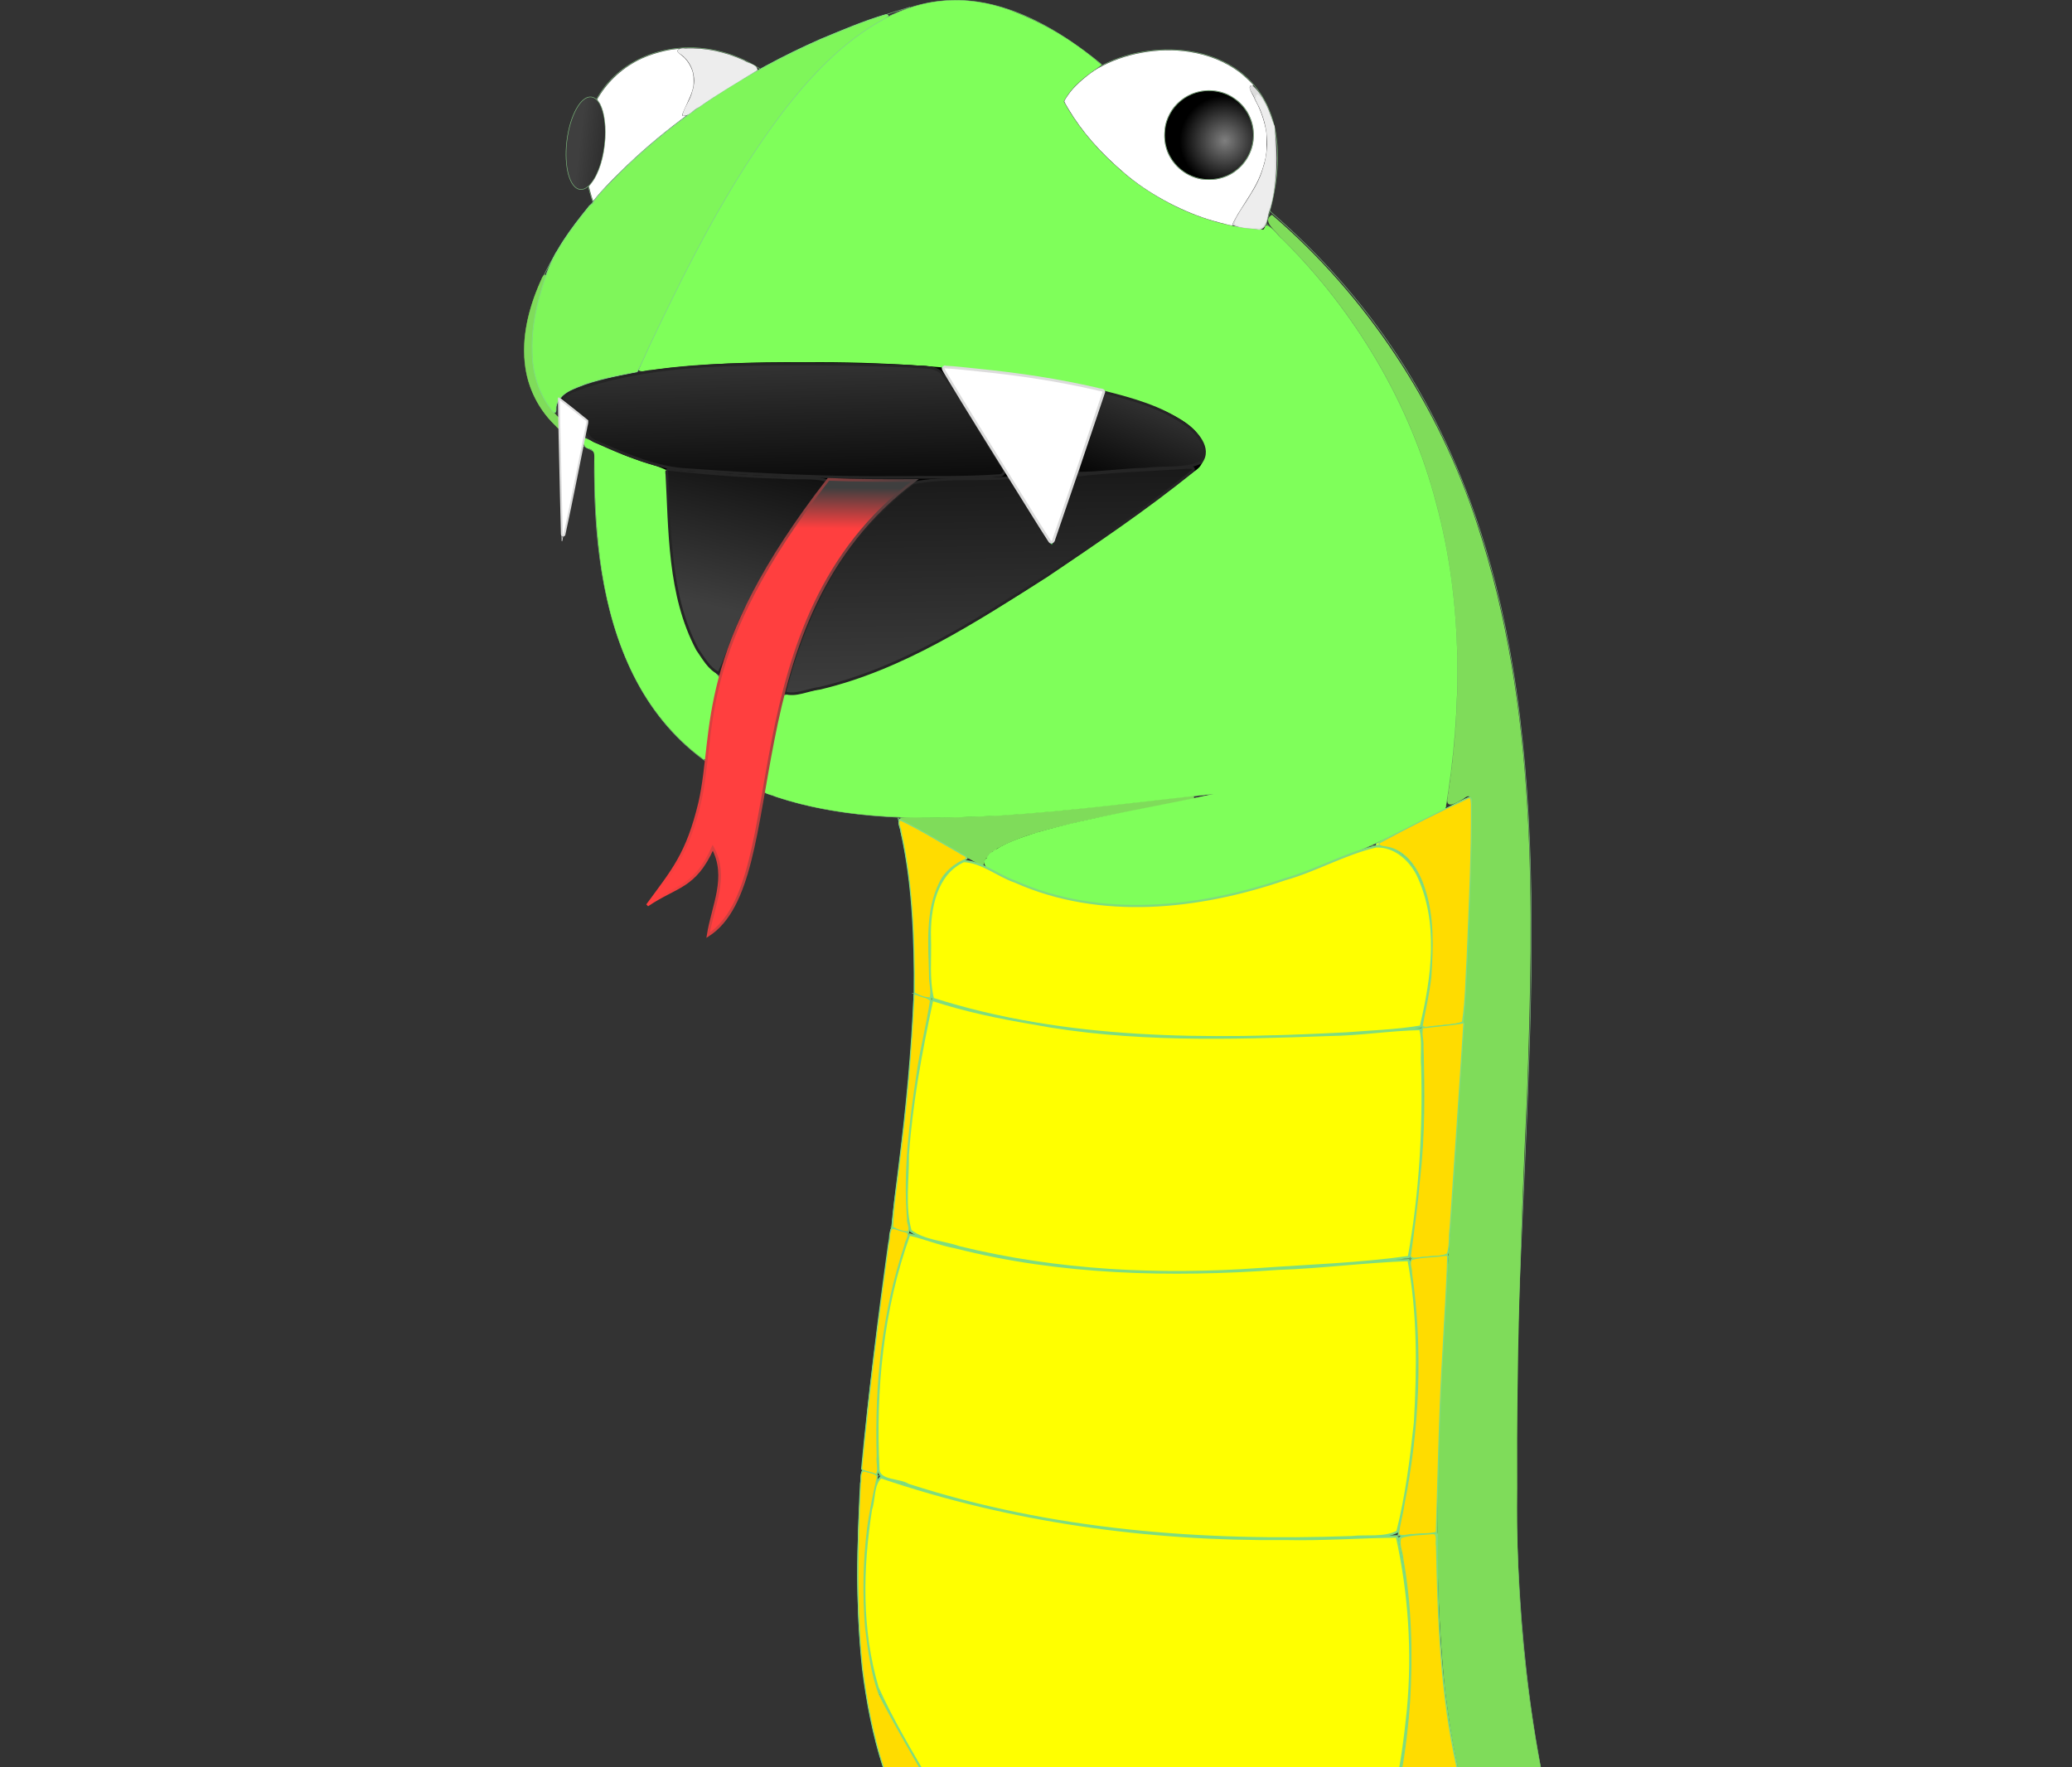 <?xml version="1.0" encoding="UTF-8" standalone="no"?>
<svg
   xmlns:osb="http://www.openswatchbook.org/uri/2009/osb"
   xmlns:dc="http://purl.org/dc/elements/1.1/"
   xmlns:cc="http://creativecommons.org/ns#"
   xmlns:rdf="http://www.w3.org/1999/02/22-rdf-syntax-ns#"
   xmlns:svg="http://www.w3.org/2000/svg"
   xmlns="http://www.w3.org/2000/svg"
   xmlns:xlink="http://www.w3.org/1999/xlink"
   xmlns:sodipodi="http://sodipodi.sourceforge.net/DTD/sodipodi-0.dtd"
   xmlns:inkscape="http://www.inkscape.org/namespaces/inkscape"
   version="1.1"
   id="svg2"
   viewBox="0 0 170 145"
   height="145"
   width="170"
   inkscape:version="0.91 r"
   sodipodi:docname="guido.svg">
  <rect x="0" y="0" width="170" height="145" fill="#333333" stroke="none"/>
  <sodipodi:namedview
     pagecolor="#ffffff"
     bordercolor="#666666"
     borderopacity="1"
     objecttolerance="10"
     gridtolerance="10"
     guidetolerance="10"
     inkscape:pageopacity="0"
     inkscape:pageshadow="2"
     inkscape:window-width="1920"
     inkscape:window-height="1028"
     id="namedview123"
     showgrid="false"
     inkscape:zoom="1.1480087"
     inkscape:cx="-62.487495"
     inkscape:cy="-23.530895"
     inkscape:window-x="0"
     inkscape:window-y="0"
     inkscape:window-maximized="1"
     inkscape:current-layer="svg2" />
  <defs
     id="defs4">
    <linearGradient
       id="linearGradient4100">
      <stop
         style="stop-color:#7f7f7f;stop-opacity:1;"
         offset="0"
         id="stop4102" />
      <stop
         style="stop-color:#000000;stop-opacity:1;"
         offset="1"
         id="stop4104" />
    </linearGradient>
    <linearGradient
       id="linearGradient4038"
       osb:paint="solid">
      <stop
         style="stop-color:#000000;stop-opacity:1;"
         offset="0"
         id="stop4040" />
    </linearGradient>
    <linearGradient
       id="linearGradient3992"
       osb:paint="solid">
      <stop
         style="stop-color:#ffffff;stop-opacity:1;"
         offset="0"
         id="stop3994" />
    </linearGradient>
    <linearGradient
       id="linearGradient3948"
       osb:paint="solid">
      <stop
         style="stop-color:#dc7f25;stop-opacity:1;"
         offset="0"
         id="stop3950" />
    </linearGradient>
    <linearGradient
       id="linearGradient3930"
       osb:paint="solid">
      <stop
         style="stop-color:#ff7f00;stop-opacity:1;"
         offset="0"
         id="stop3932" />
    </linearGradient>
    <linearGradient
       id="linearGradient3905"
       osb:paint="gradient">
      <stop
         style="stop-color:#000000;stop-opacity:1;"
         offset="0"
         id="stop3907" />
      <stop
         style="stop-color:#000000;stop-opacity:0;"
         offset="1"
         id="stop3910" />
    </linearGradient>
    <linearGradient
       id="linearGradient4141"
       osb:paint="solid">
      <stop
         style="stop-color:#bf7f20;stop-opacity:1;"
         offset="0"
         id="stop4143" />
    </linearGradient>
    <linearGradient
       id="linearGradient3907"
       osb:paint="solid">
      <stop
         style="stop-color:#dcdcdc;stop-opacity:1;"
         offset="0"
         id="stop3909" />
    </linearGradient>
    <linearGradient
       id="linearGradient3901"
       osb:paint="solid">
      <stop
         style="stop-color:#252525;stop-opacity:1;"
         offset="0"
         id="stop3903" />
    </linearGradient>
    <linearGradient
       id="linearGradient3889"
       osb:paint="solid">
      <stop
         style="stop-color:#7f2000;stop-opacity:1;"
         offset="0"
         id="stop3891" />
    </linearGradient>
    <linearGradient
       id="linearGradient3833"
       osb:paint="solid">
      <stop
         style="stop-color:#bf2000;stop-opacity:1;"
         offset="0"
         id="stop3835" />
    </linearGradient>
    <linearGradient
       id="linearGradient3827"
       osb:paint="solid">
      <stop
         style="stop-color:#5a3f3f;stop-opacity:1;"
         offset="0"
         id="stop3829" />
    </linearGradient>
    <linearGradient
       id="linearGradient4859">
      <stop
         style="stop-color:#3f3f3f;stop-opacity:1;"
         offset="0"
         id="stop4861" />
      <stop
         style="stop-color:#3f3f3f;stop-opacity:0;"
         offset="1"
         id="stop4863" />
    </linearGradient>
    <linearGradient
       id="linearGradient4841">
      <stop
         style="stop-color:#323232;stop-opacity:1;"
         offset="0"
         id="stop4843" />
      <stop
         style="stop-color:#323232;stop-opacity:0;"
         offset="1"
         id="stop4845" />
    </linearGradient>
    <linearGradient
       id="linearGradient4833">
      <stop
         style="stop-color:#3f3f3f;stop-opacity:1;"
         offset="0"
         id="stop4835" />
      <stop
         style="stop-color:#252525;stop-opacity:1;"
         offset="1"
         id="stop4837" />
    </linearGradient>
    <linearGradient
       id="linearGradient4122">
      <stop
         style="stop-color:#ff3f3f;stop-opacity:1;"
         offset="0"
         id="stop4124" />
      <stop
         style="stop-color:#3f3f3f;stop-opacity:1;"
         offset="1"
         id="stop4126" />
    </linearGradient>
    <linearGradient
       xlink:href="#linearGradient4122"
       id="linearGradient4128"
       x1="2318.765"
       y1="1247.002"
       x2="2319.551"
       y2="1171.112"
       gradientUnits="userSpaceOnUse"
       gradientTransform="matrix(0.044,0,0,0.044,-33.254,-11.505)" />
    <linearGradient
       xlink:href="#linearGradient4122"
       id="linearGradient4165"
       x1="1982.035"
       y1="1597.7"
       x2="2491.212"
       y2="1597.7"
       gradientUnits="userSpaceOnUse"
       gradientTransform="matrix(0.044,0,0,0.044,-33.254,-11.505)" />
    <radialGradient
       gradientTransform="matrix(0.048,0,0,0.048,-66.099,-48.611)"
       xlink:href="#linearGradient4100"
       id="radialGradient4831"
       cx="3470.661"
       cy="1253.438"
       fx="3470.661"
       fy="1253.438"
       r="77.048"
       gradientUnits="userSpaceOnUse" />
    <linearGradient
       gradientTransform="matrix(0.044,0,0,0.044,-49.877,-49.31)"
       xlink:href="#linearGradient4833"
       id="linearGradient4839"
       x1="2238.138"
       y1="1267.404"
       x2="2310.628"
       y2="1267.404"
       gradientUnits="userSpaceOnUse" />
    <linearGradient
       xlink:href="#linearGradient4841"
       id="linearGradient4847"
       x1="1597.324"
       y1="782.723"
       x2="1603.966"
       y2="1061.674"
       gradientUnits="userSpaceOnUse"
       gradientTransform="matrix(0.044,0,0,0.044,-2.329,-4.465)" />
    <linearGradient
       xlink:href="#linearGradient4841"
       id="linearGradient4849"
       x1="2135.291"
       y1="828.724"
       x2="2064.506"
       y2="1004.729"
       gradientUnits="userSpaceOnUse"
       gradientTransform="matrix(0.044,0,0,0.044,-2.329,-4.465)" />
    <linearGradient
       xlink:href="#linearGradient4859"
       id="linearGradient4857"
       x1="1885.487"
       y1="1406.347"
       x2="1874.471"
       y2="699.008"
       gradientUnits="userSpaceOnUse"
       gradientTransform="matrix(0.044,0,0,0.044,-2.329,-4.465)" />
    <linearGradient
       xlink:href="#linearGradient4859"
       id="linearGradient4865"
       x1="1337.789"
       y1="1222.684"
       x2="1422.846"
       y2="850.75"
       gradientUnits="userSpaceOnUse"
       gradientTransform="matrix(0.044,0,0,0.044,-2.329,-4.465)" />
  </defs>
  <g
     id="g4388">
    <ellipse
       style="display:inline;fill:#000000;fill-opacity:1;stroke:#252525;stroke-width:0.291;stroke-miterlimit:4;stroke-dasharray:none;stroke-dashoffset:0;stroke-opacity:1"
       id="path4173"
       cx="78.253"
       cy="39.336"
       rx="27.494"
       ry="20.329" />
    <path
       inkscape:connector-curvature="0"
       style="display:inline;fill:none;stroke:none"
       d="M 98.565,38.239 C 84.19,39.237 69.748,40.053 54.44,38.49 18.319,26.887 104.602,26.616 98.565,38.239 Z"
       id="path3078" />
    <path
       inkscape:connector-curvature="0"
       style="display:inline;fill:none;stroke:#7fbe7f;stroke-width:0.044px;stroke-linecap:butt;stroke-linejoin:miter;stroke-opacity:1"
       d="m 54.692,38.616 c 0.34,16.437 2.099,31.566 43.748,-0.251"
       id="path3082" />
    <path
       inkscape:connector-curvature="0"
       style="display:inline;fill:none;stroke:#7fbe7f;stroke-width:0.044px;stroke-linecap:butt;stroke-linejoin:miter;stroke-opacity:1"
       d="M 87.251,8.319 C 90.909,1.465 109.505,1.567 103.72,18.879 97.483,18.666 90.633,14.498 87.251,8.319 Z"
       id="path3084" />
    <circle
       style="display:inline;fill:url(#radialGradient4831);fill-opacity:1;stroke:#7fbe7f;stroke-width:0.048;stroke-opacity:1"
       id="path3086"
       cx="99.194"
       cy="11.085"
       r="3.646" />
    <path
       inkscape:connector-curvature="0"
       style="display:inline;fill:none;stroke:#7fbe7f;stroke-width:0.044px;stroke-linecap:butt;stroke-linejoin:miter;stroke-opacity:1"
       d="M 48.793,37.075 C 33.855,29.908 50.046,7.707 74.661,0.584"
       id="path3879" />
    <path
       inkscape:connector-curvature="0"
       style="display:inline;fill:none;stroke:#7fbe7f;stroke-width:0.044px;stroke-linecap:butt;stroke-linejoin:miter;stroke-opacity:1"
       d="M 52.305,30.452 C 65.306,1.8 75.734,-6.699 90.395,5.296"
       id="path3881" />
    <path
       inkscape:connector-curvature="0"
       style="display:inline;fill:none;stroke:#7fbe7f;stroke-width:0.044px;stroke-linecap:butt;stroke-linejoin:miter;stroke-opacity:1"
       d="M 48.783,37.044 C 47.972,73.215 74.948,67.951 100.351,65.031"
       id="path3885" />
    <path
       inkscape:connector-curvature="0"
       style="display:inline;fill:none;stroke:#7fbe7f;stroke-width:0.044px;stroke-linecap:butt;stroke-linejoin:miter;stroke-opacity:1"
       d="M 48.704,16.763 C 44.971,5.968 55.225,1.023 62.349,5.651"
       id="path3887" />
    <ellipse
       style="display:inline;fill:url(#linearGradient4839);fill-opacity:1;stroke:#7fbe7f;stroke-width:0.044;stroke-opacity:1"
       id="path3891"
       transform="matrix(0.993,0.121,-0.121,0.993,0,0)"
       cx="49.105"
       cy="5.848"
       rx="1.556"
       ry="3.822" />
    <path
       inkscape:connector-curvature="0"
       style="display:inline;fill:none;stroke:#7fbe7f;stroke-width:0.044px;stroke-linecap:butt;stroke-linejoin:miter;stroke-opacity:1"
       d="m 104.097,17.245 c 36.805,31.589 13.019,86.203 22.887,130.568"
       id="path3893" />
    <path
       inkscape:connector-curvature="0"
       style="display:inline;fill:none;stroke:#7fbe7f;stroke-width:0.044px;stroke-linecap:butt;stroke-linejoin:miter;stroke-opacity:1"
       d="m 73.674,67.123 c 5.746,20.995 -8.569,55.464 -1.036,78.292 l 52.336,11.085 C 112.037,143.27 120.699,98.809 120.707,65.298 91.088,81.325 83.817,72.329 73.674,67.123 Z"
       id="path3895" />
    <path
       inkscape:connector-curvature="0"
       style="display:inline;fill:none;stroke:#7fbe7f;stroke-width:0.044px;stroke-linecap:butt;stroke-linejoin:miter;stroke-opacity:1"
       d="m 74.839,81.476 c 13.568,4.743 29.817,4.17 45.157,2.489"
       id="path3897" />
    <path
       inkscape:connector-curvature="0"
       style="display:inline;fill:none;stroke:#7fbe7f;stroke-width:0.044px;stroke-linecap:butt;stroke-linejoin:miter;stroke-opacity:1"
       d="m 73.061,100.677 c 15.879,5.636 30.724,3.516 45.691,2.311"
       id="path3899" />
    <path
       inkscape:connector-curvature="0"
       style="display:inline;fill:none;stroke:#7fbe7f;stroke-width:0.044px;stroke-linecap:butt;stroke-linejoin:miter;stroke-opacity:1"
       d="m 70.75,120.589 c 15.764,5.852 31.527,6.371 47.291,5.156"
       id="path3901" />
    <path
       inkscape:connector-curvature="0"
       style="display:inline;fill:none;stroke:none"
       d="m 55.059,4.074 c 3.163,1.435 1.873,3.948 0.126,6.348"
       id="path3984" />
    <path
       inkscape:connector-curvature="0"
       style="display:inline;fill:none;stroke:none"
       d="m 100.944,5.394 c 5.438,5.939 2.471,9.476 -0.063,13.137"
       id="path3986-7" />
    <path
       inkscape:connector-curvature="0"
       style="display:inline;fill:none;stroke:#7fbe7f;stroke-width:0.044px;stroke-linecap:butt;stroke-linejoin:miter;stroke-opacity:1"
       d="m 103.898,18.342 c 17.952,16.791 16.425,37.749 14.708,47.896"
       id="path3988" />
    <path
       inkscape:connector-curvature="0"
       style="display:inline;fill:none;stroke:#7fbe7f;stroke-width:0.044px;stroke-linecap:butt;stroke-linejoin:miter;stroke-opacity:1"
       d="M 100.306,65.031 C 91.834,66.824 80.474,68.284 80.661,71.076"
       id="path3992-2" />
    <path
       inkscape:connector-curvature="0"
       style="display:inline;fill:none;stroke:#7fbe7f;stroke-width:0.044px;stroke-linecap:butt;stroke-linejoin:miter;stroke-opacity:1"
       d="m 79.506,70.409 c -3.371,0.749 -3.838,5.48 -3.111,11.6 -0.898,3.575 -2.873,14.238 -1.822,19.112 -1.777,4.398 -3.282,13.078 -2.578,19.956 -1.571,5.748 -1.689,12.119 0,17.912 l 4.089,7.2"
       id="path3994-1" />
    <path
       inkscape:connector-curvature="0"
       style="display:inline;fill:none;stroke:#7fbe7f;stroke-width:0.044px;stroke-linecap:butt;stroke-linejoin:miter;stroke-opacity:1"
       d="m 112.49,69.422 c 5.218,-0.729 6.074,7.955 4.171,14.867 0.75,6.589 -0.133,12.877 -0.962,18.939 0.927,6.31 1.303,12.499 -0.99,22.746 2.3,9.692 0.738,21.331 -2.263,27.88"
       id="path3996" />
    <path
       inkscape:connector-curvature="0"
       style="display:inline;fill:none;stroke:#000000;stroke-width:0.044px;stroke-linecap:butt;stroke-linejoin:miter;stroke-opacity:1"
       d="m 124.841,156.501 2.089,-8.845"
       id="path4022" />
    <path
       inkscape:connector-curvature="0"
       style="display:inline;fill:#7fdc5a;fill-opacity:1;stroke:none"
       d="m 104.33,17.642 c -0.836,0.5 0.375,1.327 0.694,1.783 5.84,5.729 10.253,12.914 12.512,20.795 2.403,8.216 2.526,17.012 1.2,25.395 -0.025,0.854 0.997,0.089 1.339,-0.072 0.893,-0.757 0.475,0.707 0.583,1.172 -0.007,11.51 -1.03,22.987 -1.701,34.47 -0.782,12.423 -1.662,24.931 -0.414,37.353 0.744,6.044 1.906,12.486 5.927,17.286 0.57,0.437 0.589,-0.787 0.738,-1.083 0.553,-2.462 1.286,-4.93 1.671,-7.402 -1.781,-8.282 -2.504,-16.766 -2.393,-25.238 -0.065,-10.76 0.298,-21.515 0.803,-32.262 0.543,-15.67 0.873,-31.77 -4.098,-46.841 -3.177,-9.765 -9.037,-18.666 -16.817,-25.362 l -0.017,0 -0.028,0.006 z"
       id="path4024" />
    <path
       inkscape:connector-curvature="0"
       style="display:inline;fill:#7fdc5a;fill-opacity:1;stroke:none"
       d="m 97.79,65.302 c -7.041,0.764 -14.082,1.75 -21.177,1.773 -0.903,0.012 -1.812,-0.067 -2.713,0.006 -0.189,0.214 0.287,0.316 0.397,0.43 2.107,1.133 4.14,2.394 6.26,3.504 0.291,-0.028 0.159,-0.484 0.377,-0.636 0.136,0.038 0.199,-0.082 0.149,-0.198 0.046,-0.153 0.193,-0.124 0.299,-0.159 -0.006,-0.106 0.062,-0.216 0.183,-0.151 0.121,-0.069 0.155,-0.246 0.328,-0.291 2.09,-1.149 4.478,-1.623 6.787,-2.175 3.051,-0.697 6.14,-1.192 9.192,-1.872 0.19,-0.046 0.101,-0.289 -0.082,-0.232 z"
       id="path4036-5" />
    <path
       inkscape:connector-curvature="0"
       style="display:inline;fill:#7fff5a;fill-opacity:1;stroke:none"
       d="m 78.089,0.033 c -3.389,0.051 -6.528,1.763 -9.05,3.906 -4.262,3.759 -7.383,8.592 -10.191,13.487 -2.364,4.197 -4.519,8.528 -6.457,12.933 0.229,0.239 0.688,-0.018 1,0.011 4.197,-0.547 8.433,-0.686 12.662,-0.647 6.199,-0.065 12.396,0.383 18.537,1.217 3.67,0.61 7.378,1.283 10.82,2.723 1.31,0.614 2.857,1.374 3.336,2.863 0.229,0.822 -0.045,1.78 -0.82,2.203 -5.687,4.335 -11.528,8.481 -17.685,12.121 -4.217,2.43 -8.614,4.751 -13.406,5.783 -0.845,0.214 -1.761,0.207 -2.582,0.422 -0.658,2.556 -1.141,5.161 -1.594,7.761 0.06,0.374 0.634,0.353 0.911,0.519 5.939,1.993 12.311,1.895 18.494,1.584 5.86,-0.373 11.684,-1.156 17.521,-1.781 -4.846,1.079 -9.776,1.813 -14.554,3.17 -1.324,0.425 -2.694,0.873 -3.805,1.72 -0.213,0.056 -0.142,0.354 -0.358,0.439 -0.277,0.348 0.007,0.757 0.378,0.864 3.836,2.036 8.177,3.219 12.542,3.027 5.46,-0.092 10.758,-1.73 15.787,-3.747 3.073,-1.236 6.039,-2.706 9.009,-4.172 1.407,-8.289 1.456,-16.96 -0.748,-25.128 -2.139,-8.187 -6.6,-15.689 -12.586,-21.647 -0.445,-0.374 -0.793,-0.956 -1.319,-1.19 -0.21,0.079 -0.124,0.459 -0.431,0.353 C 99.572,18.623 95.797,17.001 92.72,14.625 90.566,12.858 88.618,10.801 87.27,8.333 87.951,7.008 89.208,6.156 90.384,5.325 88.343,3.561 85.996,2.083 83.48,1.071 81.77,0.372 79.944,-0.033 78.089,0.033 Z"
       id="path4042" />
    <path
       inkscape:connector-curvature="0"
       style="display:inline;fill:#7fff5a;fill-opacity:1;stroke:none"
       d="m 47.919,35.973 c -0.141,0.343 -0.019,0.725 0.358,0.829 0.645,0.116 0.454,0.742 0.487,1.232 0.05,5.92 0.545,12.055 3.248,17.419 1.324,2.63 3.218,5 5.59,6.76 0.194,0.224 0.474,0.063 0.422,-0.217 0.176,-2.14 0.555,-4.274 1.072,-6.353 -0.709,-0.797 -1.547,-1.556 -2.035,-2.542 -1.809,-3.413 -2.022,-7.391 -2.239,-11.184 -0.061,-1.105 -0.096,-2.21 -0.093,-3.317 -0.788,-0.414 -1.753,-0.592 -2.598,-0.932 -1.429,-0.47 -2.81,-1.13 -4.166,-1.759 l -0.047,0.064 z"
       id="path4044" />
    <path
       inkscape:connector-curvature="0"
       style="display:inline;fill:none;stroke:#7fdc5a;stroke-width:0.044px;stroke-linecap:butt;stroke-linejoin:miter;stroke-opacity:1"
       d="M 45.976,34.465 C 41.447,30.287 44.636,22.612 45.63,20.699"
       id="path4046-5" />
    <path
       inkscape:connector-curvature="0"
       style="display:inline;fill:#7fdc5a;fill-opacity:1;stroke:#7fdc5a;stroke-width:0.031;stroke-miterlimit:4;stroke-dasharray:none;stroke-dashoffset:0;stroke-opacity:1"
       d="m 44.67,22.561 c -0.184,0.107 -0.217,0.36 -0.32,0.534 -0.976,2.204 -1.599,4.665 -1.232,7.085 0.256,1.738 1.088,3.374 2.334,4.612 0.171,0.154 0.32,0.359 0.514,0.475 0.185,0.007 0.118,-0.248 0.125,-0.365 -0.018,-0.198 0.024,-0.435 -0.178,-0.557 -1.249,-1.202 -1.986,-2.872 -2.175,-4.585 -0.105,-0.916 -0.055,-1.846 0.012,-2.763 0.178,-1.459 0.557,-2.889 1.046,-4.271 0.035,-0.086 -0.026,-0.187 -0.125,-0.165 z"
       id="path4048-0" />
    <path
       inkscape:connector-curvature="0"
       style="display:inline;fill:#7ff65a;fill-opacity:1;stroke:#7fdc7f;stroke-width:0.063;stroke-miterlimit:4;stroke-dasharray:none;stroke-dashoffset:0;stroke-opacity:1"
       d="m 72.705,1.19 c -1.838,0.527 -3.603,1.303 -5.374,2.03 -5.997,2.636 -11.616,6.23 -16.314,10.812 -0.787,0.821 -1.646,1.593 -2.318,2.51 -0.029,0.23 -0.308,0.242 -0.415,0.452 -1.436,1.774 -2.86,3.641 -3.562,5.842 -0.646,1.888 -1.115,3.871 -1.063,5.887 -0.018,1.836 0.557,3.723 1.766,5.119 0.288,0.083 0.162,-0.372 0.216,-0.534 0.178,-0.836 1.061,-1.238 1.766,-1.556 1.554,-0.637 3.22,-0.915 4.862,-1.232 0.46,-0.813 0.796,-1.722 1.219,-2.567 3.075,-6.459 6.327,-12.891 10.639,-18.625 2.33,-3.048 5.003,-5.915 8.411,-7.767 0.044,-0.031 0.598,-0.323 0.167,-0.371 z"
       id="path4054-7" />
    <path
       inkscape:connector-curvature="0"
       style="display:inline;fill:#dcff25;fill-opacity:1;stroke:#7fdc7f;stroke-width:0.063;stroke-miterlimit:4;stroke-dasharray:none;stroke-dashoffset:0;stroke-opacity:1"
       d="m 120.552,65.423 c -0.923,0.334 -1.753,0.898 -2.643,1.315 -1.632,0.866 -3.351,1.591 -4.978,2.468 -0.138,0.251 0.285,0.239 0.432,0.23 1.505,0.037 2.648,1.291 3.214,2.589 1.015,2.327 1.016,4.946 0.885,7.444 -0.102,1.607 -0.415,3.183 -0.808,4.74 0.107,0.251 0.492,0.034 0.699,0.064 0.896,-0.118 1.821,-0.144 2.699,-0.312 0.163,-1.806 0.209,-3.647 0.319,-5.466 0.209,-4.228 0.348,-8.461 0.345,-12.694 -0.018,-0.123 0.046,-0.403 -0.163,-0.377 z"
       id="path4062" />
    <path
       inkscape:connector-curvature="0"
       style="display:inline;fill:#dcff25;fill-opacity:1;stroke:#7fdc7f;stroke-width:0.063;stroke-miterlimit:4;stroke-dasharray:none;stroke-dashoffset:0;stroke-opacity:1"
       d="m 73.75,67.254 c 0.023,0.624 0.264,1.244 0.363,1.868 0.825,4.065 0.993,8.241 0.904,12.383 0.355,0.25 0.851,0.333 1.277,0.469 0.237,-0.099 0.024,-0.471 0.063,-0.673 -0.182,-1.891 -0.262,-3.802 -0.12,-5.698 0.187,-1.549 0.503,-3.266 1.718,-4.356 0.396,-0.359 0.896,-0.59 1.381,-0.774 0.037,-0.258 -0.391,-0.3 -0.534,-0.457 -1.64,-0.941 -3.269,-1.908 -4.942,-2.788 -0.04,-0.02 -0.074,0.01 -0.11,0.026 z"
       id="path4064" />
    <path
       inkscape:connector-curvature="0"
       style="display:inline;fill:#dcff25;fill-opacity:1;stroke:#7fdc7f;stroke-width:0.063;stroke-miterlimit:4;stroke-dasharray:none;stroke-dashoffset:0;stroke-opacity:1"
       d="m 74.981,81.581 c -0.102,4.809 -0.65,9.597 -1.242,14.366 -0.179,1.559 -0.445,3.116 -0.573,4.677 0.249,0.335 0.76,0.33 1.117,0.502 0.163,0.125 0.372,-0.01 0.286,-0.203 -0.286,-1.633 -0.211,-3.304 -0.211,-4.956 0.164,-3.435 0.673,-6.847 1.278,-10.23 0.215,-1.22 0.491,-2.431 0.772,-3.64 -0.101,-0.249 -0.494,-0.193 -0.703,-0.32 -0.239,-0.057 -0.442,-0.2 -0.674,-0.255 l -0.04,0.048 -0.009,0.011 z"
       id="path4066-1" />
    <path
       inkscape:connector-curvature="0"
       style="display:inline;fill:#dcff25;fill-opacity:1;stroke:#7fdc7f;stroke-width:0.063;stroke-miterlimit:4;stroke-dasharray:none;stroke-dashoffset:0;stroke-opacity:1"
       d="m 119.731,83.993 c -1.021,0.14 -2.073,0.176 -3.078,0.357 0.32,3.463 0.32,6.968 0.012,10.438 -0.219,2.774 -0.648,5.527 -0.953,8.29 0.092,0.331 0.557,0.097 0.791,0.138 0.75,-0.067 1.505,-0.115 2.247,-0.231 0.173,-0.337 0.074,-0.784 0.149,-1.159 0.441,-5.923 0.773,-11.853 1.194,-17.777 -0.025,-0.179 -0.255,-0.045 -0.363,-0.057 z"
       id="path4068-2" />
    <path
       inkscape:connector-curvature="0"
       style="display:inline;fill:#dcff25;fill-opacity:1;stroke:#7fdc7f;stroke-width:0.063;stroke-miterlimit:4;stroke-dasharray:none;stroke-dashoffset:0;stroke-opacity:1"
       d="m 118.668,102.982 c -0.917,0.117 -1.845,0.163 -2.762,0.255 -0.349,0.166 -0.117,0.662 -0.115,0.953 0.835,5.551 0.76,11.226 -0.152,16.763 -0.249,1.677 -0.631,3.332 -0.927,4.995 0.27,0.147 0.63,-0.03 0.93,-0.01 0.742,-0.079 1.51,-0.061 2.236,-0.186 0.043,-5.999 0.296,-12.005 0.664,-17.997 0.078,-1.565 0.203,-3.148 0.273,-4.702 -0.026,-0.074 -0.077,-0.092 -0.147,-0.079 z"
       id="path4070-5" />
    <path
       inkscape:connector-curvature="0"
       style="display:inline;fill:#dcff25;fill-opacity:1;stroke:#7fdc7f;stroke-width:0.126;stroke-miterlimit:4;stroke-dasharray:none;stroke-dashoffset:0;stroke-opacity:1"
       d="m 116.316,125.898 c -0.459,0.146 -1.24,-0.108 -1.54,0.346 1.502,7.054 1.26,14.462 -0.3,21.494 -0.462,2.051 -1.112,4.083 -1.966,6.009 0.563,0.385 1.462,0.341 2.149,0.568 3.321,0.705 6.641,1.424 9.963,2.119 0.281,-0.261 -0.353,-0.618 -0.468,-0.864 -3.49,-4.402 -4.701,-10.088 -5.477,-15.54 -0.649,-4.689 -0.8,-9.431 -0.757,-14.159 -0.426,-0.199 -1.114,0.062 -1.603,0.028 z"
       id="path4072-4" />
    <path
       inkscape:connector-curvature="0"
       style="display:inline;fill:#dcff25;fill-opacity:1;stroke:#7fdc7f;stroke-width:0.044;stroke-miterlimit:4;stroke-dasharray:none;stroke-dashoffset:0;stroke-opacity:1"
       d="m 73.16,100.712 c -0.154,0.167 -0.075,0.465 -0.145,0.678 -0.849,6.332 -1.774,12.66 -2.275,19.031 -0.073,0.311 0.355,0.294 0.54,0.407 0.224,0.038 0.468,0.255 0.692,0.17 0.12,-0.239 -0.022,-0.535 -0.008,-0.794 -0.172,-2.612 -0.094,-5.247 0.169,-7.851 0.377,-3.419 0.97,-6.83 2.06,-10.095 0.113,-0.342 0.26,-0.675 0.353,-1.022 -0.16,-0.195 -0.491,-0.185 -0.721,-0.297 -0.231,-0.048 -0.434,-0.216 -0.667,-0.228 z"
       id="path4076-2" />
    <path
       inkscape:connector-curvature="0"
       style="display:inline;fill:#ffff00;fill-opacity:1;stroke:#7fdc7f;stroke-width:0.044;stroke-miterlimit:4;stroke-dasharray:none;stroke-dashoffset:0;stroke-opacity:1"
       d="m 70.786,120.638 c -0.19,0.112 -0.056,0.408 -0.119,0.586 -0.45,6.378 -0.543,12.848 0.645,19.154 0.328,1.692 0.737,3.37 1.286,5.004 0.207,0.168 0.532,0.139 0.781,0.231 0.843,0.183 1.686,0.37 2.532,0.533 0.22,-0.099 -0.053,-0.354 -0.097,-0.496 -1.25,-2.242 -2.55,-4.463 -3.791,-6.709 -0.962,-3.371 -1.335,-6.896 -1.154,-10.397 0.103,-2.502 0.511,-4.999 1.153,-7.41 -0.024,-0.203 -0.32,-0.15 -0.452,-0.243 -0.262,-0.074 -0.511,-0.235 -0.783,-0.253 z"
       id="path4078-7" />
    <path
       inkscape:connector-curvature="0"
       style="display:inline;fill:#ffff00;fill-opacity:1;stroke:#7fdc7f;stroke-width:0.178;stroke-miterlimit:4;stroke-dasharray:none;stroke-dashoffset:0;stroke-opacity:1"
       d="m 112.925,69.443 c -2.591,0.594 -4.918,1.972 -7.486,2.694 -7.083,2.426 -15.15,3.317 -22.155,0.197 -1.421,-0.485 -2.691,-1.614 -4.211,-1.685 -2.3,1.035 -2.836,3.943 -2.778,6.239 0.063,1.675 -0.155,3.449 0.25,5.067 10.919,3.487 22.578,3.429 33.916,2.831 2.033,-0.162 4.13,-0.223 6.113,-0.564 0.975,-4.067 1.593,-8.647 -0.311,-12.539 -0.665,-1.234 -1.866,-2.274 -3.339,-2.239 z"
       id="path4080-5" />
    <path
       inkscape:connector-curvature="0"
       style="display:inline;fill:#ffff00;fill-opacity:1;stroke:#7fdc7f;stroke-width:0.178;stroke-miterlimit:4;stroke-dasharray:none;stroke-dashoffset:0;stroke-opacity:1"
       d="m 76.463,82.127 c -0.897,4.17 -1.679,8.385 -1.975,12.639 0.023,2.055 -0.339,4.229 0.22,6.217 1.129,0.862 2.729,0.899 4.051,1.361 8.039,1.965 16.381,2.371 24.621,1.775 4.068,-0.286 8.192,-0.419 12.212,-0.987 0.926,-5.121 1.233,-10.362 1.098,-15.573 -0.083,-1.026 0.099,-2.144 -0.153,-3.128 -2.48,0.042 -4.972,0.457 -7.467,0.483 -8.14,0.288 -16.377,0.556 -24.412,-0.965 -2.729,-0.462 -5.449,-1.024 -8.083,-1.885 l -0.111,0.061 z"
       id="path4082" />
    <path
       inkscape:connector-curvature="0"
       style="display:inline;fill:#ffff00;fill-opacity:1;stroke:#7fdc7f;stroke-width:0.178;stroke-miterlimit:4;stroke-dasharray:none;stroke-dashoffset:0;stroke-opacity:1"
       d="m 74.596,101.289 c -2.219,6.139 -2.837,12.728 -2.525,19.223 0.01,1.058 1.706,0.834 2.452,1.315 11.711,3.797 24.137,4.735 36.385,4.286 1.229,-0.139 2.62,0.128 3.745,-0.44 0.734,-2.917 1.116,-5.947 1.437,-8.944 0.256,-4.44 0.294,-8.979 -0.52,-13.346 -3.556,0.122 -7.132,0.599 -10.705,0.721 -8.851,0.622 -17.844,0.44 -26.475,-1.767 -1.289,-0.237 -2.559,-0.77 -3.794,-1.048 z"
       id="path4084" />
    <path
       inkscape:connector-curvature="0"
       style="display:inline;fill:#ffff00;fill-opacity:1;stroke:#7fdc7f;stroke-width:0.178;stroke-miterlimit:4;stroke-dasharray:none;stroke-dashoffset:0;stroke-opacity:1"
       d="m 72.263,121.212 c -0.671,0.614 -0.509,1.801 -0.8,2.622 -0.758,4.818 -0.862,9.903 0.539,14.617 1.18,2.644 2.7,5.162 4.15,7.656 12.058,2.56 24.116,5.119 36.174,7.678 1.95,-4.185 2.732,-8.925 3.194,-13.527 0.436,-4.737 0.117,-9.563 -0.911,-14.19 -3.018,0.04 -6.087,0.267 -9.128,0.2 -11.246,0.108 -22.534,-1.441 -33.196,-5.061 l -0.022,0.01 z"
       id="path4086" />
    <path
       inkscape:connector-curvature="0"
       style="display:inline;fill:#ffdc00;fill-opacity:1;stroke:#7fdc7f;stroke-width:0.089;stroke-miterlimit:4;stroke-dasharray:none;stroke-dashoffset:0;stroke-opacity:1"
       d="m 70.859,120.69 c -0.353,0.164 -0.16,0.717 -0.261,1.025 -0.246,5.061 -0.368,10.153 0.167,15.2 0.344,2.74 0.862,5.47 1.717,8.095 0.085,0.423 0.45,0.583 0.85,0.608 0.867,0.166 1.732,0.441 2.606,0.525 0.171,-0.309 -0.305,-0.64 -0.367,-0.939 -1.17,-2.042 -2.365,-4.084 -3.431,-6.161 -0.653,-1.768 -0.894,-3.675 -1.125,-5.545 -0.212,-2.702 -0.165,-5.435 0.174,-8.124 0.182,-1.42 0.498,-2.817 0.795,-4.207 -0.099,-0.356 -0.652,-0.333 -0.947,-0.467 -0.057,-0.012 -0.119,-0.018 -0.178,-0.011 z"
       id="path4088-1" />
    <path
       inkscape:connector-curvature="0"
       style="display:inline;fill:#ffdc00;fill-opacity:1;stroke:#7fdc7f;stroke-width:0.089;stroke-miterlimit:4;stroke-dasharray:none;stroke-dashoffset:0;stroke-opacity:1"
       d="m 73.19,100.792 c -0.266,0.29 -0.151,0.823 -0.277,1.19 -0.862,6.171 -1.623,12.357 -2.223,18.558 0.306,0.258 0.814,0.214 1.167,0.447 0.307,-0.287 0.031,-1.037 0.115,-1.497 -0.177,-5.842 0.42,-11.75 2.27,-17.311 0.022,-0.333 0.39,-0.737 0.212,-1.04 -0.391,-0.177 -0.832,-0.328 -1.264,-0.347 z"
       id="path4090-6" />
    <path
       inkscape:connector-curvature="0"
       style="display:inline;fill:#ffdc00;fill-opacity:1;stroke:#7fdc7f;stroke-width:0.089;stroke-miterlimit:4;stroke-dasharray:none;stroke-dashoffset:0;stroke-opacity:1"
       d="m 74.998,81.641 c -0.209,4.598 -0.623,9.185 -1.207,13.75 -0.199,1.761 -0.497,3.516 -0.554,5.289 0.339,0.21 0.828,0.386 1.25,0.375 0.248,-0.271 -0.081,-0.718 -0.027,-1.049 -0.327,-3.985 0.198,-7.984 0.785,-11.92 0.28,-2.014 0.805,-3.988 1.1,-5.995 -0.291,-0.31 -0.83,-0.365 -1.228,-0.519 -0.053,-0.012 -0.081,0.042 -0.119,0.069 z"
       id="path4092" />
    <path
       inkscape:connector-curvature="0"
       style="display:inline;fill:#ffdc00;fill-opacity:1;stroke:#7fdc7f;stroke-width:0.089;stroke-miterlimit:4;stroke-dasharray:none;stroke-dashoffset:0;stroke-opacity:1"
       d="m 73.834,67.291 c -0.237,0.259 0.121,0.691 0.104,1.007 0.948,4.318 1.096,8.756 1.076,13.161 0.359,0.224 0.863,0.425 1.308,0.414 0.146,-0.559 -0.074,-1.23 -0.056,-1.827 -0.048,-2.543 -0.329,-5.254 0.827,-7.606 0.412,-0.902 1.235,-1.56 2.147,-1.95 0.215,-0.261 -0.38,-0.362 -0.517,-0.514 -1.608,-0.899 -3.18,-1.897 -4.836,-2.686 -0.018,4.1e-4 -0.037,0 -0.056,0.006 z"
       id="path4094" />
    <path
       inkscape:connector-curvature="0"
       style="display:inline;fill:#ffdc00;fill-opacity:1;stroke:#7fdc7f;stroke-width:0.089;stroke-miterlimit:4;stroke-dasharray:none;stroke-dashoffset:0;stroke-opacity:1"
       d="m 120.516,65.457 c -2.477,1.155 -4.937,2.393 -7.339,3.697 -0.16,0.296 0.376,0.309 0.556,0.339 1.684,0.265 2.662,1.914 3.136,3.406 0.788,2.336 0.68,4.861 0.523,7.291 -0.159,1.338 -0.463,2.673 -0.711,3.981 0.297,0.281 0.82,-0.007 1.183,0.037 0.701,-0.118 1.48,-0.067 2.128,-0.356 0.28,-1.77 0.269,-3.585 0.387,-5.375 0.164,-4.168 0.377,-8.338 0.347,-12.509 -0.037,-0.142 0.031,-0.528 -0.208,-0.511 z"
       id="path4096" />
    <path
       inkscape:connector-curvature="0"
       style="display:inline;fill:#ffdc00;fill-opacity:1;stroke:#7fdc7f;stroke-width:0.089;stroke-miterlimit:4;stroke-dasharray:none;stroke-dashoffset:0;stroke-opacity:1"
       d="m 119.78,83.972 c -1.016,0.15 -2.041,0.239 -3.061,0.356 -0.141,0.462 0.069,1.035 0.031,1.544 0.112,3.621 0.133,7.253 -0.279,10.858 -0.183,2.121 -0.48,4.238 -0.761,6.343 0.258,0.326 0.791,0.062 1.147,0.098 0.615,-0.122 1.335,0.015 1.892,-0.303 0.233,-0.671 0.123,-1.443 0.231,-2.149 0.385,-5.589 0.761,-11.199 1.125,-16.776 -0.104,-0.057 -0.218,0.025 -0.325,0.031 z"
       id="path4098" />
    <path
       inkscape:connector-curvature="0"
       style="display:inline;fill:#ffdc00;fill-opacity:1;stroke:#7fdc7f;stroke-width:0.089;stroke-miterlimit:4;stroke-dasharray:none;stroke-dashoffset:0;stroke-opacity:1"
       d="m 118.477,103.009 c -0.871,0.131 -1.781,0.094 -2.631,0.314 -0.286,0.262 -0.007,0.757 -0.041,1.099 0.918,6.332 0.621,12.804 -0.628,19.069 -0.108,0.803 -0.368,1.609 -0.433,2.405 0.34,0.229 0.832,-0.037 1.222,0.01 0.616,-0.091 1.308,-0.01 1.879,-0.186 0.165,-5.03 0.238,-10.095 0.56,-15.131 0.122,-2.503 0.308,-5.007 0.369,-7.511 -0.051,-0.117 -0.203,-0.059 -0.297,-0.067 z"
       id="path4100" />
    <path
       inkscape:connector-curvature="0"
       style="display:inline;fill:#ffdc00;fill-opacity:1;stroke:#7fdc7f;stroke-width:0.089;stroke-miterlimit:4;stroke-dasharray:none;stroke-dashoffset:0;stroke-opacity:1"
       d="m 117.43,125.837 c -0.827,0.084 -1.712,0.055 -2.497,0.32 -0.203,0.566 0.143,1.196 0.172,1.778 0.68,3.843 0.773,7.761 0.548,11.65 -0.279,4.021 -0.94,8.037 -2.217,11.864 -0.192,0.761 -0.675,1.452 -0.782,2.229 0.217,0.42 0.859,0.285 1.239,0.453 3.547,0.742 7.08,1.574 10.642,2.236 0.324,-0.131 -0.192,-0.459 -0.265,-0.622 -2.48,-3.098 -3.881,-6.903 -4.727,-10.743 -1.346,-5.947 -1.566,-12.068 -1.679,-18.142 -0.081,-0.315 0.095,-0.788 -0.151,-1.017 -0.093,-0.017 -0.189,-0.01 -0.283,-0.01 z"
       id="path4102" />
    <path
       inkscape:connector-curvature="0"
       style="display:inline;fill:#dcdcdc;fill-opacity:1;stroke:none"
       d="m 102.649,7 c -0.341,0.255 0.246,0.775 0.287,1.096 1.001,1.705 1.374,3.801 0.691,5.688 -0.481,1.736 -1.773,3.087 -2.526,4.659 0.658,0.332 1.495,0.251 2.22,0.412 0.732,-0.118 0.623,-1.167 0.888,-1.685 0.623,-2.158 0.609,-4.463 0.381,-6.678 -0.358,-1.247 -0.842,-2.59 -1.823,-3.473 -0.037,-0.014 -0.078,-0.031 -0.118,-0.02 z"
       id="path4104" />
    <path
       inkscape:connector-curvature="0"
       style="display:inline;fill:#ededed;fill-opacity:1;stroke:none"
       d="m 56.203,3.975 c -0.27,-0.07 -0.888,0.094 -0.46,0.412 1.036,0.647 1.464,1.981 1.049,3.127 -0.154,0.699 -0.677,1.296 -0.813,1.976 0.477,0.142 0.919,-0.506 1.345,-0.683 1.545,-1.095 3.216,-2.066 4.823,-3.049 0,-0.471 -0.769,-0.558 -1.085,-0.786 -1.532,-0.706 -3.166,-1.076 -4.859,-0.997 z"
       id="path4106" />
    <path
       inkscape:connector-curvature="0"
       style="display:inline;fill:#ededed;fill-opacity:1;stroke:none"
       d="m 103.102,7.774 c -0.278,0.437 0.322,0.982 0.397,1.438 0.905,2.215 0.445,4.781 -0.86,6.741 -0.406,0.822 -1.155,1.551 -1.351,2.444 0.584,0.361 1.41,0.362 2.098,0.342 0.653,-0.275 0.563,-1.255 0.833,-1.807 0.603,-2.126 0.286,-4.368 0.369,-6.545 -0.436,-0.862 -0.613,-1.981 -1.375,-2.616 -0.036,-0.007 -0.075,-0.006 -0.11,0.006 z"
       id="path4108-5" />
    <path
       inkscape:connector-curvature="0"
       style="display:inline;fill:url(#linearGradient4857);fill-opacity:1;stroke:#252525;stroke-width:0.218;stroke-miterlimit:4;stroke-dasharray:none;stroke-opacity:1"
       d="m 97.246,38.359 c -2.987,0.212 -6.042,0.274 -8.984,0.65 -0.665,1.827 -1.233,3.796 -1.978,5.534 -1.271,-1.694 -2.249,-3.607 -3.439,-5.339 -2.634,0.186 -5.348,-0.1 -7.934,0.428 -2.211,1.679 -4.147,3.776 -5.759,6.043 -2.245,3.384 -3.799,7.227 -4.78,11.152 0.898,0.314 1.965,-0.261 2.895,-0.359 6.808,-1.608 12.754,-5.516 18.589,-9.213 4.072,-2.757 8.202,-5.523 12,-8.617 0.308,-0.39 -0.487,-0.265 -0.611,-0.278 z"
       id="path4110-3" />
    <path
       inkscape:connector-curvature="0"
       style="display:inline;fill:url(#linearGradient4865);fill-opacity:1;stroke:#252525;stroke-width:0.218;stroke-miterlimit:4;stroke-dasharray:none;stroke-opacity:1"
       d="m 54.7,38.603 c 0.274,4.935 0.146,10.188 2.511,14.667 0.485,0.687 0.976,1.626 1.767,1.956 0.894,-1.848 1.402,-3.894 2.444,-5.7 1.806,-3.563 3.959,-6.945 6.445,-10.084 -1.056,-0.368 -2.524,-0.136 -3.739,-0.272 -3.12,-0.071 -6.23,-0.344 -9.334,-0.661 l -0.094,0.095 z"
       id="path4112-4" />
    <path
       inkscape:connector-curvature="0"
       style="display:inline;fill:#000000;fill-opacity:1;stroke:none"
       d="m 64.406,29.758 c -5.514,0.124 -11.158,0.178 -16.451,1.883 -0.6,0.323 -1.536,0.481 -1.894,1.039 0.555,0.793 1.901,1.099 2.1,2.106 -0.418,1.108 0.483,1.465 1.394,1.789 2.491,1.152 5.125,2.112 7.911,2.1 8.122,0.548 16.287,0.794 24.418,0.433 1.581,-0.015 -0.26,-1.511 -0.469,-2.23 -1.452,-2.157 -2.598,-4.562 -4.292,-6.531 -1.147,-0.572 -2.585,-0.205 -3.833,-0.404 -2.96,-0.12 -5.922,-0.205 -8.884,-0.185 z"
       id="path4114-6" />
    <path
       inkscape:connector-curvature="0"
       style="display:inline;fill:url(#linearGradient4849);fill-opacity:1;stroke:#252525;stroke-width:0.218;stroke-miterlimit:4;stroke-dasharray:none;stroke-opacity:1"
       d="m 90.568,32.242 c -0.721,2.181 -1.623,4.385 -2.172,6.578 1.844,0.007 3.773,-0.299 5.655,-0.329 1.468,-0.209 3.108,0.077 4.474,-0.549 0.901,-1.166 -0.4,-2.553 -1.361,-3.189 -1.927,-1.354 -4.252,-1.993 -6.511,-2.567 l -0.083,0.056 z"
       id="path4116" />
    <path
       inkscape:connector-curvature="0"
       style="display:inline;fill:url(#linearGradient4847);fill-opacity:1;stroke:#252525;stroke-width:0.218;stroke-miterlimit:4;stroke-dasharray:none;stroke-opacity:1"
       d="m 63.804,29.861 c -5.267,0.035 -10.643,0.209 -15.698,1.819 -0.625,0.276 -1.418,0.395 -1.878,0.933 -0.024,0.437 0.598,0.585 0.842,0.85 0.47,0.396 1.315,0.831 1.081,1.581 -0.12,0.587 0.312,1.085 0.85,1.236 2.425,1.048 4.904,2.172 7.588,2.268 5.714,0.406 11.441,0.682 17.171,0.624 2.729,-0.031 5.466,0.046 8.189,-0.15 0.363,0.022 0.598,-0.362 0.347,-0.65 C 80.558,35.798 79.153,32.987 77.21,30.556 76.52,29.971 75.507,30.177 74.674,30.051 71.053,29.882 67.427,29.854 63.804,29.861 Z"
       id="path4118" />
    <path
       inkscape:connector-curvature="0"
       style="display:inline;fill:#ffffff;fill-opacity:1;stroke:none"
       d="m 100.928,18.476 c -0.285,-0.052 -1.394,-0.35 -1.854,-0.498 -2.428,-0.783 -4.94,-2.17 -6.789,-3.749 -2.059,-1.759 -3.503,-3.415 -4.647,-5.329 -0.175,-0.293 -0.318,-0.554 -0.318,-0.581 0,-0.066 0.276,-0.493 0.519,-0.803 0.475,-0.607 1.5,-1.481 2.231,-1.902 2.139,-1.233 4.982,-1.749 7.496,-1.361 1.582,0.244 2.984,0.813 4.135,1.678 0.305,0.229 0.97,0.847 1.084,1.007 l 0.062,0.088 -0.112,-0.018 c -0.087,-0.014 -0.122,-0.006 -0.157,0.041 -0.095,0.125 -0.046,0.309 0.193,0.729 0.075,0.132 0.137,0.257 0.137,0.277 0,0.02 0.064,0.151 0.143,0.29 0.331,0.588 0.648,1.472 0.792,2.205 0.075,0.382 0.083,0.497 0.084,1.147 0,0.875 -0.053,1.245 -0.298,2.029 -0.304,0.973 -0.64,1.618 -1.648,3.172 -0.31,0.478 -0.514,0.819 -0.721,1.205 -0.146,0.272 -0.174,0.347 -0.139,0.369 0.047,0.03 -0.045,0.033 -0.192,0.006 z m -1.116,-3.763 c 0.769,-0.141 1.369,-0.442 1.914,-0.959 1.711,-1.625 1.473,-4.431 -0.484,-5.725 -0.34,-0.225 -0.531,-0.32 -0.873,-0.434 -1.133,-0.38 -2.413,-0.176 -3.367,0.535 -0.55,0.41 -0.928,0.889 -1.196,1.518 -0.185,0.433 -0.254,0.751 -0.274,1.267 -0.019,0.497 0.015,0.816 0.136,1.231 0.377,1.302 1.514,2.321 2.861,2.564 0.329,0.059 0.97,0.061 1.284,0.006 l 0,0 z"
       id="path4169" />
    <path
       inkscape:connector-curvature="0"
       style="display:inline;fill:#ffffff;fill-opacity:1;stroke:none"
       d="m 48.654,16.466 c -0.025,-0.042 -0.202,-0.635 -0.272,-0.913 l -0.065,-0.259 0.186,-0.228 c 0.644,-0.792 1.082,-2.201 1.165,-3.749 0.07,-1.298 -0.155,-2.494 -0.565,-3.006 -0.051,-0.064 -0.093,-0.136 -0.093,-0.159 0,-0.024 0.113,-0.217 0.252,-0.429 0.882,-1.349 2.166,-2.414 3.661,-3.036 0.793,-0.33 1.78,-0.585 2.564,-0.662 l 0.226,-0.022 -0.067,0.067 c -0.13,0.13 -0.089,0.192 0.356,0.539 0.248,0.193 0.502,0.525 0.662,0.864 0.204,0.433 0.249,0.646 0.247,1.163 0,0.414 -0.009,0.463 -0.119,0.833 -0.079,0.264 -0.219,0.604 -0.428,1.037 -0.171,0.354 -0.326,0.705 -0.346,0.78 -0.019,0.075 -0.043,0.155 -0.052,0.179 -0.012,0.033 0.022,0.046 0.135,0.053 l 0.152,0.009 -0.393,0.297 c -1.834,1.387 -3.401,2.734 -4.981,4.282 -0.827,0.811 -1.629,1.66 -1.972,2.09 -0.121,0.152 -0.224,0.281 -0.229,0.286 -0.006,0.006 -0.015,0 -0.024,-0.015 z"
       id="path4171" />
    <path
       inkscape:connector-curvature="0"
       style="display:inline;fill:none;stroke:#3fff5a;stroke-width:0.044px;stroke-linecap:butt;stroke-linejoin:miter;stroke-opacity:1"
       d="m 77.243,30.072 9.051,14.583 4.274,-12.571 C 84.134,30.572 81.214,30.544 77.243,30.072 Z"
       id="path3875" />
    <path
       inkscape:connector-curvature="0"
       style="display:inline;fill:none;stroke:#dcdcdc;stroke-width:0.044px;stroke-linecap:butt;stroke-linejoin:miter;stroke-opacity:1"
       d="m 45.838,32.625 0.267,11.778 2,-9.956 z"
       id="path3877" />
    <path
       inkscape:connector-curvature="0"
       style="display:inline;fill:url(#linearGradient4128);fill-opacity:1;stroke:url(#linearGradient4165);stroke-width:0.218;stroke-linecap:butt;stroke-linejoin:miter;stroke-miterlimit:4;stroke-dasharray:none;stroke-opacity:1"
       d="m 67.971,39.327 c -11.044,14.191 -9.211,20.587 -10.56,26.525 -1.018,4.244 -2.204,5.554 -4.298,8.414 2.393,-1.626 3.883,-1.411 5.366,-4.705 1.3,2.389 -0.006,4.777 -0.377,7.166 6.971,-4.499 1.592,-25.825 16.953,-37.311 -2.315,0.018 -4.652,0.011 -7.084,-0.089 z"
       id="path3883" />
    <path
       inkscape:connector-curvature="0"
       style="display:inline;fill:#ffffff;fill-opacity:1;stroke:#dcdcdc;stroke-width:0.218;stroke-miterlimit:4;stroke-dasharray:none;stroke-dashoffset:0;stroke-opacity:1"
       d="m 77.472,30.109 c -0.213,0.083 0.025,0.32 0.07,0.449 1.896,3.178 3.882,6.305 5.827,9.455 0.921,1.467 1.82,2.954 2.763,4.403 0.128,0.176 0.317,-0.007 0.333,-0.163 1.387,-4.028 2.753,-8.064 4.106,-12.103 -0.04,-0.218 -0.372,-0.143 -0.536,-0.226 -3.188,-0.736 -6.431,-1.225 -9.689,-1.552 -0.957,-0.093 -1.915,-0.219 -2.874,-0.262 z"
       id="path4134" />
    <path
       inkscape:connector-curvature="0"
       style="display:inline;fill:#ffffff;fill-opacity:1;stroke:#dcdcdc;stroke-width:0.157;stroke-miterlimit:4;stroke-dasharray:none;stroke-dashoffset:0;stroke-opacity:1"
       d="m 45.858,32.804 c 0.012,1.736 0.071,3.475 0.104,5.212 0.049,1.94 0.079,3.881 0.138,5.82 0.006,0.142 0.217,0.135 0.215,-0.007 0.633,-2.891 1.185,-5.8 1.778,-8.7 0.024,-0.201 0.115,-0.402 0.094,-0.603 -0.732,-0.591 -1.467,-1.191 -2.21,-1.763 -0.058,-0.014 -0.081,-0.006 -0.119,0.041 z"
       id="path4157" />
  </g>
</svg>
